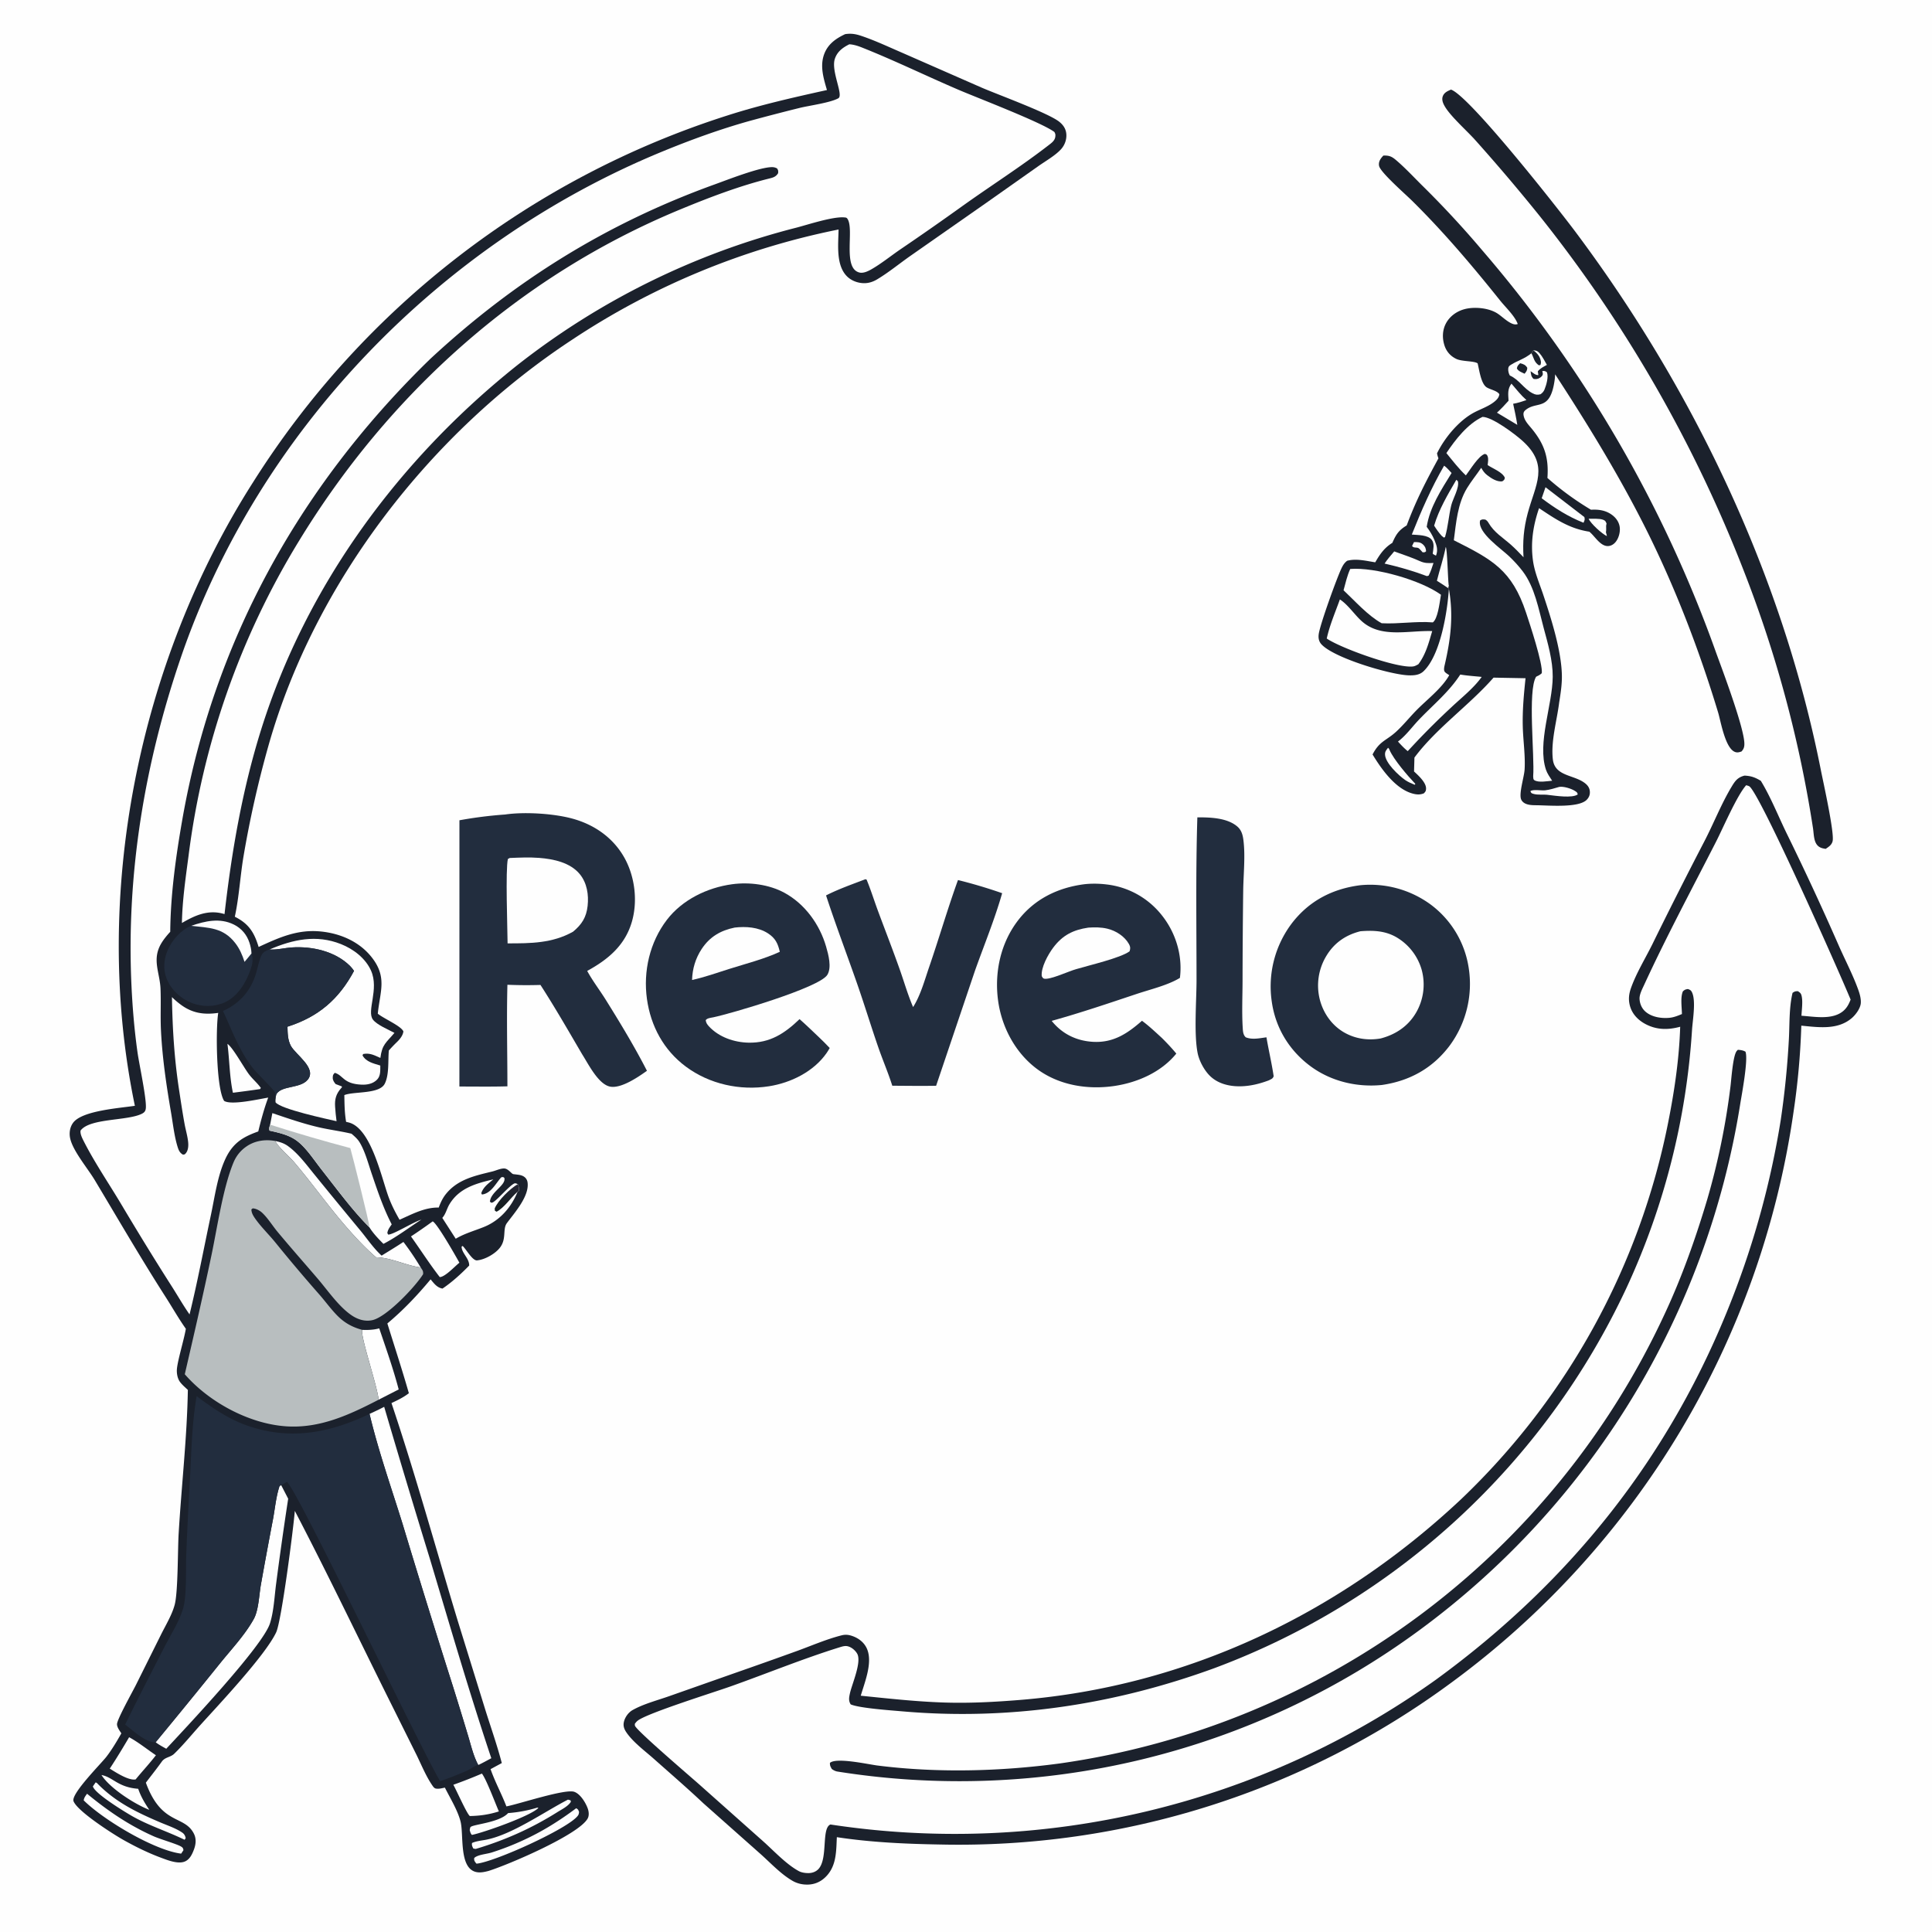 <svg xmlns="http://www.w3.org/2000/svg" width="1024" height="1024" style="display:block" viewBox="0 0 2048 2048">
    <defs>
        <linearGradient id="a" x1="536.906" x2="536.096" y1="1279.64" y2="1259.4" gradientUnits="userSpaceOnUse">
            <stop class="stop0" offset="0" stop-color="#141D1F"/>
            <stop class="stop1" offset="1" stop-color="#242532"/>
        </linearGradient>
    </defs>
    <path fill="#FEFEFE" d="M0 0h2048v2048H0z"/>
    <path fill="#222D3E" d="M1269.24 866.444c13.52-.1 31.52.44 42.31 9.66 4.38 3.75 5.78 8.69 6.49 14.242 2.21 17.085.03 36.464-.19 53.798a8400 8400 0 0 0-.69 95.716c-.04 16.31-.83 33.06.16 49.33.22 3.67.32 7.82 3.26 10.4 6.91 2.79 14.73.93 21.91 0 2.33 13.81 5.59 27.43 7.65 41.3-1.03 2.7-2.46 2.88-4.94 4.25-9.65 3.66-19.63 6.17-30 6.38-11.94.25-24.34-2.66-32.99-11.4-5.93-6-11.09-15.74-12.7-23.94-4-20.43-1.14-55.45-1.14-77.25-.01-57.36-.92-115.165.87-172.486"/>
    <path fill="#1B212C" d="M1538.12 94.98c19.59 6.714 113.34 125.995 131.27 149.912 125.74 167.714 220.14 365.472 260.85 571.702 2.32 11.761 14.61 66.728 12.37 75.21-1.07 4.035-4.11 5.841-7.33 8.042-1.03-.174-2.06-.352-3.08-.593-9.99-2.369-9.08-13.108-10.37-21.478a1283.2 1283.2 0 0 0-72.39-270.192 1437.6 1437.6 0 0 0-217.79-379.196 2023 2023 0 0 0-67.73-79.775c-9.12-10.226-26.65-25.559-32.7-36.398-1.74-3.11-3.15-6.808-1.74-10.339 1.55-3.878 5.09-5.368 8.64-6.894"/>
    <path fill="#222D3E" d="m917.423 931.981 1.204.448c4.519 10.905 8.047 22.363 12.162 33.441 7.728 20.805 15.813 41.51 23.199 62.44 4.603 13.04 8.452 26.54 13.939 39.23 7.989-12.68 12.129-28.27 16.979-42.36 10.537-30.624 19.584-61.882 30.594-92.303a529 529 0 0 1 46.83 13.95c-7.93 27.78-19.08 54.823-28.78 82.053l-41.224 122.07c-15.476.3-30.983.04-46.463-.03-4.371-13.84-10.229-27.35-14.969-41.1-7.682-22.28-14.55-44.84-22.317-67.09-10.897-31.21-22.648-62.131-32.926-93.559 13.352-6.793 27.807-11.813 41.772-17.19M1149.05 937.365c7.74-.919 16.11-.775 23.84.169a87.26 87.26 0 0 1 59.38 33.553c14.33 18.376 21.44 42.343 18.49 65.523-13.03 7.89-31.17 12.11-45.67 16.95-29.94 9.99-59.83 20.15-90.25 28.6.49.61.97 1.23 1.49 1.82 10.94 12.67 25.48 19.38 42.02 20.38 21.64 1.32 36.66-8.65 52.2-22.3 7.47 5.5 14.21 11.93 21.06 18.18 5.4 5.35 10.48 10.75 15.33 16.61-15.91 19.63-41.05 30.66-65.57 34.31-28.63 4.26-59.38-.78-82.81-18.55-22.64-17.17-36.86-44.3-40.57-72.2-3.97-29.89 2.74-60.851 21.3-84.919 17.37-22.511 41.99-34.478 69.76-38.126"/>
    <path fill="#FEFEFE" d="M1153.66 983.313c6.86-.421 13.4-.48 20.17 1.127 9.06 2.149 18.31 8.068 22.95 16.35 1.57 2.82 1.56 4.64.62 7.64-9.82 7.21-43.23 14.86-56.73 18.94-7.54 2.04-27.52 11.47-33.84 10.07-1.5-.34-1.77-1.49-2.54-2.68-.96-9.17 6.71-22.93 12.16-30.22 9.86-13.172 21.14-18.843 37.21-21.227"/>
    <path fill="#222D3E" d="M775.954 937.352c18.203-2.518 39.293.187 55.533 9.022 21.779 11.849 37.428 33.53 44.232 57.126 2.406 8.35 6.15 22 1.278 29.9-8.419 13.66-102.693 41.24-120.9 44.99-2.558.52-6.625.9-8.006 3.02.26 2.73 1.583 4.59 3.399 6.56 10.534 11.45 26.791 17.01 42.079 17.3 22.671.44 38.166-9.73 54.003-24.95 6.808 5.96 13.3 12.31 19.879 18.52 4.194 3.87 8.121 7.98 12.076 12.09-1.025 1.8-2.079 3.58-3.258 5.28-13.709 19.73-37.804 31.6-61.082 35.27-30.711 4.85-63.12-2.2-88.199-20.85-23.431-17.42-37.183-42.89-41.197-71.63-4.107-29.41 2.98-60.163 21.119-83.917 16.265-21.299 42.881-34.187 69.044-37.731"/>
    <path fill="#FEFEFE" d="M778.853 983.26c11.787-1.347 24.911-.513 35.127 6.065 7.915 5.097 10.628 10.785 12.649 19.635-16.842 7.73-35.903 12.57-53.606 18.15-12.987 4.1-26.095 8.8-39.401 11.7.329-11.8 3.651-22.95 10.158-32.82 8.551-12.975 20.114-19.715 35.073-22.73"/>
    <path fill="#222D3E" d="M1441.92 938.378a108.48 108.48 0 0 1 73.7 19.77 102.77 102.77 0 0 1 41.3 68.152 110.08 110.08 0 0 1-19.76 81.48c-18.02 24.32-42.49 38.02-72.26 42.34-26.93 2.67-54.58-3.99-76.38-20.38-22.13-16.63-36.46-40.34-40.36-67.77a110.82 110.82 0 0 1 21.3-83.294c18.29-23.782 43.03-36.534 72.46-40.298"/>
    <path fill="#FEFEFE" d="M1442.11 987.17c13.1-1.055 25.59-.637 37.41 5.909a58.57 58.57 0 0 1 27.5 34.881 59.3 59.3 0 0 1-6.11 45.8c-8.41 14.22-21.51 22.87-37.25 27.03-13.39 2.37-26.97.45-38.83-6.37-12.98-7.47-22.06-20.39-25.76-34.79a60.56 60.56 0 0 1 7.18-46.75c8.33-13.605 20.48-21.878 35.86-25.71"/>
    <path fill="#222D3E" d="M535.508 863.407c20.747-3.031 52.104-1.04 72.064 4.584 23 6.48 42.614 20.29 54.361 41.329 11.061 19.81 14.208 45.724 7.945 67.567-7.217 25.173-25.25 40.233-47.426 52.333 5.67 10.46 13.287 20.36 19.615 30.49 15.237 24.41 30.609 49.79 43.724 75.37-9.131 6.53-27.166 18.92-38.864 16.82-12.672-2.27-23.412-24.35-29.848-34.35-14.416-24.64-28.684-49.47-44.154-73.47a480 480 0 0 1-35.042-.19c-.929 35.79-.028 71.84-.006 107.66-16.94.5-33.954.2-50.903.21l.047-282.233a448 448 0 0 1 48.487-6.12"/>
    <path fill="#FEFEFE" d="M540.314 909.505c10.381-.426 20.798-.913 31.172-.112 15.266 1.178 33.115 4.904 43.255 17.401 7.535 9.286 9.433 21.781 8.173 33.404-1.321 12.195-6.195 19.77-15.421 27.415-21.776 12.315-45.033 12.437-69.426 12.397-.129-15.687-2.319-78.247.311-89.45z"/>
    <path fill="#1B212C" d="M1466.4 164.919c6.78-.268 9.35 1.237 14.38 5.586 9.1 7.865 17.49 16.864 26.01 25.355a1025 1025 0 0 1 64.98 70.111 1343.4 1343.4 0 0 1 247.54 426.369c6.54 17.905 29.1 77.759 29.78 95.359.15 3.74-.49 6.184-3.05 8.921-1.92.597-3.55 1.201-5.61.83-11.33-2.042-16.21-32.436-19.11-42.057-20.23-66.947-46.14-134.276-77.61-196.788-28.13-55.863-61.06-109.454-95.19-161.817-.1 1.908-.22 3.818-.48 5.711-4.72 34.402-18.76 21.969-30.99 32.24-2.15 1.802-2.43 3.616-1.84 6.313 1.08 4.931 4.45 8.558 7.61 12.303 14.25 16.939 19.11 31.441 17.51 53.299a307.3 307.3 0 0 0 46.17 33.691c8.26-.486 16.04.628 22.79 5.84 4.24 3.266 7.27 7.855 7.76 13.254.47 5.102-1.25 11.327-4.58 15.265-2.04 2.419-4.91 4.143-8.16 4.154-7.65.027-13.17-9.547-18.53-14.338l-1.02-.899c-21.2-3.262-35.83-13.294-53.29-24.938-6.26 18.273-9.11 36.345-6.45 55.626 1.74 12.557 7.01 24.493 11 36.469 8.35 25.023 19.04 58.699 19.63 84.793.23 9.918-1.36 19.66-2.9 29.425-2.37 18.956-8.92 40.926-6.66 59.993 2.19 18.543 23.21 16.007 34.74 25.783 2.57 2.171 4.25 4.818 4.47 8.263.23 3.453-.82 6.143-3.19 8.65-8.53 9.045-40.83 5.969-53.85 5.898-4.83-.027-11.44-.214-14.72-4.397a7.7 7.7 0 0 1-.97-1.575c-2.79-5.986 3.1-23.995 3.57-31.819.87-14.622-1.47-30.137-1.91-44.852-.52-17.352 1.08-34.757 2.91-51.994l-33.92-.631c-25.82 29.43-60.78 53.687-83.86 84.736l-.41 14.749c4.41 4.095 12.9 11.657 12.72 18.162-.08 2.646-.61 3.185-2.3 4.997-3.89 1.538-7.19 1.442-11.25.427-18.67-4.667-33.65-25.979-43.15-41.613 7.38-14.339 14.57-14.591 24.93-24.079 7.36-6.739 13.76-14.674 20.69-21.86 11.38-11.798 27.72-23.898 35.67-38.135-.89-.571-1.78-1.13-2.65-1.727-.98-.677-1.05-.717-1.95-1.657-1.74-1.803-.53-6.055-.04-8.217 6.31-27.499 9.16-51.845 4.26-79.95-1.5 23.801-8.79 70.107-26.84 87.377-4.36 4.177-10.3 4.551-16.07 4.34-19.37-.709-79.8-18.596-92.45-33.163-2.6-2.993-3.14-6.669-2.62-10.488 1.44-10.425 19.15-59.39 24.11-69.748 1.56-3.251 3.11-5.846 6.01-8.013 9.59-2.632 20.15.127 29.8 1.617 4.89-8.523 9.59-15.348 18.13-20.624 3.93-9.022 6.8-13.358 15.2-18.461 9.94-26.607 20.24-46.495 33.66-71.121-.67-1.806-1.18-3.433-1.49-5.337 8.01-16.405 23.18-34.837 39.62-43.432 6.95-3.628 14.84-6.229 21.01-11.152 2.75-2.186 4.99-4.52 5.43-8.059-2.42-3.756-9.48-4.834-13.36-7.232-6.14-3.789-7.94-18.669-9.67-25.476-3.56-2.68-16.39-1.834-22.42-4.64-6.31-2.934-10.69-7.907-12.79-14.539-2.42-7.638-2.19-16.005 1.6-23.149 3.97-7.497 11.18-12.722 19.26-15.005 10.61-2.997 26.57-1.551 35.84 4.773 4.67 3.187 8.95 7.528 14.04 10.011 2.31 1.126 4.58 1.727 7 .834-3.18-8.665-12.85-17.593-18.7-24.907-29.54-36.908-59.63-72.473-93.31-105.737-7.02-6.941-33.18-29.785-34.92-36.712a7.8 7.8 0 0 1-.25-1.795c-.07-3.899 2.22-6.699 4.7-9.391"/>
    <path fill="#FEFEFE" d="M1498.89 574.656c3.61-.029 6.51-.161 9.4 2.387 2.36 2.09 3.16 4.159 3.44 7.259-1.49 1.496-1.66 1.087-3.67 1.184-.92-.902-3.38-4.005-4.44-4.494-2.42-1.116-5.07.208-6.78-2.25zM1684.04 549.912c4.4.129 11.29-.47 15.35 1.045 2.42.906 2.79 1.923 3.63 4.093-.16.722-.44 1.765-.45 2.483-.02 2.572.24 4.113-.22 6.74.45 1.329.74 2.674 1.06 4.041-5.09-2.302-17.19-13.258-19.37-18.402M1532.55 579.777c1.6 1.769 2.27 34.305 3.08 40.225l.29 1.945-.93-.162.68 2.046-5.23-3.52-7.27-4.688c2.98-12.034 7.04-23.622 9.38-35.846M1471.37 792.647c1.33 1.305.86.615 1.67 2.486 4.39 10.096 19.4 27.57 27.28 35.821l-.67.942c-3.52-1.469-7.11-2.931-10.25-5.133-6.9-4.838-20.86-17.935-21.21-26.829-.14-3.435 1.31-4.689 3.18-7.287M1652.82 834.159c4.37-.86 13.03 1.822 16.67 4.269 1.94 1.303 2.49 1.348 2.98 3.722-5.9 4.172-23.68 1.365-30.71.572-5.14-.861-11.61.292-16.34-1.229-2.19-.705-2.13-.642-3.15-2.814 2.71-2.237 11.69-.448 15.68-.918 5.05-.597 10-2.18 14.87-3.602M1602.19 406.669c5.29 6.109 9.79 12.021 15.89 17.439-4.68 1.588-9.19 3.118-14.09 3.915 1.66 7.434 3.22 14.829 4.41 22.352l-21.59-12.929c4.43-3.987 8.37-8.181 12.32-12.647-.35-6.833-1.32-12.347 3.06-18.13M1638.3 516.471l41.19 31.644c.75 2.842.25 3.25-.89 6.019-16.43-6.511-30.3-15.385-44.34-25.957zM1543.77 508.621l1.62 1.441c1.88 6.72-5.27 18.537-6.95 25.386-2.74 11.147-3.37 22.822-6.65 33.846l-1.21.594-2.37-1.918c-3.1-3.402-5.53-6.883-7.96-10.79 5.05-17.215 14.54-33.135 23.52-48.559M1477.93 584.506c9.09 3.354 18.08 6.196 26.96 10.214 5.33 2.416 8.93 2.316 14.67 2.056-1.48 4.633-2.88 9.043-5.12 13.384l-1.85.546c-14.82-5.556-29.49-9.763-44.88-13.301 3.02-4.592 6.69-8.701 10.22-12.899"/>
    <path fill="#FEFEFE" d="M1530.81 493.631c2.97 2.03 5.44 5.176 7.92 7.782-10.87 17.705-23.16 36.144-26.36 57.066 3.2 4.252 6.14 8.989 8.18 13.911 2.41 5.787 4.07 10.571 1.66 16.61-1.26-.634-2.45-1.099-3.47-2.08.57-4.668 2.08-10.331-.86-14.453-4.02-5.631-14.99-5.204-21.31-5.795 10.15-25.431 20.56-49.32 34.24-73.041M1625.49 371.326c3.24.314 4.27.601 6.46 3.073 3.11 3.506 5.47 8.321 7.81 12.394-3.46 1.97-7.12 3.635-9.61 6.819l.56 4.001c-3.22.204-5.54-2.422-8.24-4.149.55 3.582.51 5.593 3.11 8.186 2.38.483 4.62.218 6.7-1.146 1.59-1.044 3.13-2.201 3.18-4.289.01-.731-.39-2.168-.57-2.904 2.66-.126 2.74-.184 4.91 1.331 1.88 4.765-.62 13.657-2.61 18.357-.94 2.205-2.22 3.508-4.12 4.899-3.34.948-5.48.587-8.49-.988-9.39-4.921-14.33-14.537-24.1-18.864-1.26-2.072-1.97-5.187-1.66-7.641.27-2.062 1.31-2.749 2.99-3.806 7.59-4.764 13.05-5.513 21.59-12.102z"/>
    <path fill="#1B212C" d="M1611.36 385.031c3.53.858 5.71 1.714 7.63 4.863-.14 3.022-1.06 3.988-2.85 6.269-2.98-1.475-6.56-2.536-8.19-5.605.46-2.91 1.43-3.431 3.41-5.527M1623.4 374.497l2.09-3.171c4.04 3.196 7.12 6.535 7.91 11.825.2 1.335-.03 2.421-.4 3.695l-1.7.421c-5.21-3.553-5.23-7.649-7.9-12.77"/>
    <path fill="#FEFEFE" d="M1547.96 715.039c7.45 1.269 15.18 1.727 22.71 2.514-8.4 11.794-21.1 21.789-31.67 31.71a817 817 0 0 0-38.81 38.459l-7.94 8.517c-3.84-3.083-7.04-6.545-10.34-10.173 8.25-6.126 14.84-15.372 21.95-22.852 15.13-15.919 32.04-29.523 44.1-48.175M1420.33 635.425c8.49 5.475 15.29 15.854 22.84 22.761 20.51 18.77 49.65 9.931 75.02 10.801-3.65 12.44-6.77 24.636-14.67 35.143-1.73.955-3.54 2.041-5.53 2.318-16.75 2.337-77.29-19.639-91.59-29.595 3.08-14.001 9.06-27.926 13.93-41.428"/>
    <path fill="#FEFEFE" d="M1431.3 603.119c26.24-2.069 75.17 11.991 96.19 27.347l-.48 2.952c-1.07 6.277-3.04 22.722-8.15 26.35-18.13-1.443-36.12 1.873-54.23.895-14.66-8.084-28.15-23.455-40.41-34.943 2.05-7.522 3.82-15.504 7.08-22.601M1571.54 441.909c10.42.125 34.45 18.294 42.28 25.339 28.96 26.065 13.74 46.387 5.6 76.915-4.27 15.984-5.39 30.053-4.43 46.533-4.33-4.513-8.71-9.144-13.39-13.287-8.6-7.614-17.76-12.969-23.67-23.101-.96-1.647-1.71-2.512-3.39-3.536-2.64-.216-3.23-.502-5.48.802-.1.379-.23.75-.29 1.137-1.7 12.522 22.54 28.948 30.89 36.887 5.22 4.964 10.21 10.364 14.56 16.111 12.63 16.665 16.74 39.823 22.08 59.712 4.46 16.601 9.78 34.733 9.65 51.992-.23 29.911-16.59 70.21-7.16 98.55 1.37 4.101 4.23 8.017 6.55 11.642-5.04.392-14.5 2.288-18.88-.602-1.37-.91-1.04-2.573-1.23-4.078 1.7-21.246-6.08-90.932 3.13-105.583 2.35-1.108 4.11-1.919 6.01-3.746 1.23-10.117-12.62-51.868-16.66-64.07-14.99-45.277-35.78-56.314-76.59-76.842 2.45-18.779 3.97-38.904 14.09-55.418 4.49-7.33 10.12-14.206 14.94-21.376 1.74 3.054 3.35 5.49 6.16 7.667 4.43 3.437 10.34 7.369 16.12 6.7 2.09-1.518 2.24-1.371 2.77-3.869-2.85-6.216-12.68-9.56-18.26-13.417.36-3.189 1.15-6.525-.13-9.57-.75-1.784-1.12-1.556-2.72-2.283-6.86 2.015-15.76 17.099-20.22 22.821-7.62-7.189-14.04-15.567-20.65-23.667 9.44-14.186 22.54-31.001 38.32-38.363"/>
    <path fill="#1B212C" d="M1849.27 822.178c7.07.341 11.19 1.894 17.27 5.516 10.85 17.802 18.83 38.345 28.07 57.106a3052 3052 0 0 1 54.57 117.61c6.77 15.34 14.86 30.75 20.55 46.5 1.6 4.42 3.17 9.8 2.79 14.51-.45 5.55-5.43 12.26-9.51 15.77-15.03 12.92-35.49 9.76-53.54 8.05a781 781 0 0 1-8.35 92.17 910.57 910.57 0 0 1-361.96 603.75 879.6 879.6 0 0 1-542.387 172.1c-36.349-.62-73.733-2.28-109.68-7.79-.707 14.25-.265 29.11-10.317 40.49-5.252 5.95-11.947 9.45-19.914 9.76-5.815.23-11.562-1-16.619-3.89-12.621-7.22-23.666-19.32-34.548-28.95l-60.195-53.41c-17.062-16.08-34.886-31.47-52.416-47.04-9.422-8.37-21.298-17.05-28.62-27.35-2.584-3.64-4.108-7.07-3.152-11.58 1.059-5 4.737-10.19 9.188-12.71 11.553-6.53 25.954-10.24 38.519-14.66l70.11-24.69a6354 6354 0 0 0 66.536-23.63c15.213-5.57 30.782-12.32 46.47-16.28 3.716-.94 6.882-.72 10.52.43 6.579 2.08 12.499 6.25 15.711 12.46 7.567 14.62-1.673 36.46-5.924 51.11 29.401 2.98 58.495 6.23 88.058 7.2 26.93.89 53.62-.53 80.46-2.7 177.04-14.32 338.82-91.6 467.76-212.71a754.03 754.03 0 0 0 219.59-399.37c6.65-33.32 11.7-67.55 12.76-101.55-12.84 3.47-25.01 3.48-37.05-2.99-7.59-4.08-13.76-10.44-16.14-18.88-1.96-6.98-1.21-13.01 1.22-19.71 5.72-15.82 15.02-30.84 22.49-45.93a5384 5384 0 0 1 55.12-109.069c9.84-18.923 17.84-39.498 28.78-57.729 3.79-6.318 6.45-10.048 13.78-11.914"/>
    <path fill="#FEFEFE" d="M1851.01 832.377c1.02.289 2.21.566 3.17 1.06 10.52 5.443 97.19 200.743 107.54 226.173-1.82 4.75-3.95 8.89-7.93 12.2-11.53 9.59-30.39 5.86-44.17 4.92.29-6.47 1.63-15.03.11-21.25-.65-2.67-1.76-3.36-3.95-4.81-2.83.11-3.23.24-5.6 1.79-3.9 16.35-2.98 34.26-4 51.03a922 922 0 0 1-8.56 84.05 919.7 919.7 0 0 1-51.56 189.23c-64.49 165.84-170.46 299.25-313.95 403.79a877.24 877.24 0 0 1-641.794 153.48c-9.863 3.88-2.335 36.28-12.798 47.29-2.636 2.77-6.338 4.12-10.119 4.22-3.333.08-7.662-.48-10.632-2.1-13.508-7.36-26.493-21.55-38.017-31.79l-66.196-58.9c-8.999-8.08-67.238-57.73-69.43-63.31-.258-.66-.126-1.41-.189-2.11 1.059-1.46 2.005-2.64 3.489-3.7 11.539-8.23 80.167-29.62 98.667-36.21 38.237-13.6 76.378-29.25 115.099-41.28 2.633-.82 5.428-1.69 8.204-1.09 4.087.89 8.151 4.27 10.214 7.83 5.105 8.83-5.657 32.55-7.723 42.42-.89 4.24-1.543 7.63.903 11.41 9.288 4.01 42.424 6.3 53.942 7.31 113.71 10.03 225.55-6.86 332.52-46.08a783.94 783.94 0 0 0 436.1-403.18 765 765 0 0 0 69.27-272.99c.66-10.32 4.25-30.36.11-39.56-1.1-2.44-2.1-2.97-4.52-3.81-2.75.47-3.15.63-5.26 2.44-2.8 6.41-1.13 16.95-1.03 24.09-4.33 1.79-8.58 3.54-13.28 3.99-8.38.79-18.42-.7-25.05-6.27-4.1-3.44-6.31-8.41-6.59-13.72-.25-4.68 2.73-10.28 4.66-14.48 23.64-51.383 50.71-101.846 76.44-152.249 7.55-14.796 22.1-48.836 31.91-59.834"/>
    <path fill="#1B212C" d="M1842.22 1112.82c3.03.27 5.3.48 8.04 1.99 3.2 8.06-4.05 46.06-5.58 55.67a859.77 859.77 0 0 1-340.39 557.83 822.8 822.8 0 0 1-617.159 149.51c-2.201-.57-3.54-1.32-5.394-2.62-1.405-2.63-2.027-3.43-1.978-6.47 6.819-6.08 40.642 1.56 50.379 2.79 63.331 8.01 129.982 6.3 193.172-2.18a836.47 836.47 0 0 0 641.55-477.02c18.17-38.9 32.74-80.13 44.99-121.26a757 757 0 0 0 24.46-118.85c.96-7.27 2.6-33.43 6.77-38.2.36-.41.76-.8 1.14-1.19M895.938 36.176l1.018-.133c5.918-.715 10.429.11 16.031 1.987 14.633 4.903 28.713 11.6 42.883 17.692l84.53 37.083c16.86 7.324 71.2 27.1 82.61 36.387 4.24 3.445 6.97 7.585 7.35 13.123.4 5.898-1.84 11.814-5.85 16.129-6.27 6.735-16.36 12.372-23.99 17.784l-54.79 38.636-80.398 56.189c-11.806 8.233-23.392 17.845-35.741 25.195-4.204 2.502-8.813 3.995-13.744 3.935-6.667-.082-13.607-2.702-18.282-7.521-11.68-12.038-8.861-33.949-8.66-49.384A791.8 791.8 0 0 0 606.554 360.06c-149.922 98.47-272.781 256.624-321.889 430.056a1121 1121 0 0 0-26.65 118.381c-3.4 20.576-4.588 42.009-8.898 62.342l-.203.925c.478.247.959.489 1.435.74 14.014 7.408 19.326 16.68 23.813 31.326 21.963-10.147 41.366-18.907 66.098-16.401 20.458 2.073 40.381 10.61 53.447 26.941 16.685 20.86 9.491 35.71 6.903 58.83l-.14 1.33c6.124 5.2 24.805 13 27.149 18.85-.623 4.54-3.919 8.43-7.132 11.51-2.905 2.78-5.588 5.66-8.287 8.64-1.035 10.64.531 25.82-4.405 35.36-5.551 10.72-30.826 8.1-41.606 11.54-.394.13-.782.27-1.173.4.166 9.67.23 18.84 1.896 28.41.96.21 1.922.41 2.873.66 23.581 6.16 34.487 58.09 42.095 78.88 3.131 8.55 7.153 16.31 11.66 24.21 13.299-5.87 26.635-13.24 41.521-12.92 1.955-5.19 4.074-9.89 7.559-14.26 12.485-15.65 30.854-19.49 49.169-23.96 3.901-.95 8.53-3.23 12.498-3.22 3.194 0 5.735 2.83 7.975 4.83 1.587 1.42 1.798 1.14 3.936 1.42 3.111.41 6.26.56 9.001 2.26 2.329 1.44 3.71 3.7 4.063 6.41 1.898 14.57-13.703 31.87-21.946 43.01-4.769 6.44-.104 16.49-7.277 25.91-5.026 6.6-15.988 12.82-24.362 13.59-4.904.45-11.387-11.77-15.283-15.29l-1.079.7c.056 6.94 8.264 12.45 8.039 20.08-8.306 8.59-18.359 17.73-28.274 24.39-5.879-1-8.972-5.44-12.623-9.76-14.111 16.97-28.862 32.55-45.835 46.74 7.635 24.61 15.727 49.16 22.792 73.94-5.714 4.46-11.918 7.38-18.434 10.45 25.607 76.15 46.996 154.1 70.306 231l29.504 95.21c5.794 18.39 12.261 36.75 17.143 55.4l-11.903 6.44c4.7 13.52 11.65 26.13 16.786 39.5 13.353-2.51 62.212-18.88 71.959-15.45 6.445 2.27 11.942 11.4 14.17 17.4 1.25 3.36 1.796 7.72-.046 10.98-9.762 17.27-84.252 49.02-105.028 55.48-4.582 1.2-9.498 2.29-14.147.88-17.263-5.21-11.963-39.74-15.585-53.53-3.158-12.02-10.956-24.49-16.532-35.66-3.022.57-6.918 1.71-9.908.91-1.557-.42-2.714-2.21-3.588-3.49-6.603-9.68-11.274-21.26-16.423-31.8l-24.46-49.17c-34.929-69.89-68.55-140.54-104.708-209.8-1.509 18.74-14.078 116.66-19.776 128.75-11.58 24.57-61.507 77.34-80.699 98.63-8.987 9.97-17.808 20.82-27.436 30.12-3.89 3.76-9.634 3.46-12.998 8.15-5.459 7.61-11.341 14.97-17 22.44 16.654 45.71 40.738 33.9 50.932 54.1 2.641 5.23 2.153 11.03.174 16.4-1.874 5.09-4.424 10.81-9.734 13.06-7.217 3.06-18.227-1.36-25.172-3.94-13.826-5.14-27.362-11.79-40.216-19.03-11.099-6.25-48.566-30.26-52.65-40.94-2.968-7.75 29.398-39.97 34.935-47.22 5.951-7.79 10.933-16.17 15.745-24.7-1.695-2.67-4.6-6.4-4.587-9.73.02-5.03 16.35-34.16 19.938-41.35l26.759-53.71c4.95-9.95 11.621-20.88 14.46-31.6 3.573-13.49 3.141-57.76 4.17-75.23 2.984-50.68 8.891-101.72 9.771-152.44-2.847-2.69-6.259-5.54-8.532-8.74-2.304-3.25-3.223-8.01-3.149-11.93.162-8.66 7.655-32.53 9.551-44.13-7.576-10.64-14.264-22.51-21.348-33.56-26.177-40.83-50.346-82.54-75.256-124.11-7.39-12.33-23.054-30.72-26.015-44.13-1.239-5.61-.364-11.8 3.062-16.51 9.473-13.02 49.476-15.57 65.525-18.06-46.317-222.338 3.587-470.089 125.323-661.056a927.4 927.4 0 0 1 503.105-388.836c34.48-11.064 69.869-19.062 105.196-26.864-3.558-12.293-7.611-25.241-3.002-37.876 3.933-10.778 12.384-16.721 22.342-21.392"/>
    <path fill="#FEFEFE" d="M107.566 1881.6c12.069 2.13 17.417 13.04 38.93 14.59 2.877 8.38 6.887 15.01 11.778 22.32-15.606-6.05-41.82-22.88-50.708-36.91M569.654 1916.13l1.085.32c-8.155 8.66-58.917 26.42-70.476 28.62-1.524-1.47-1.753-3.11-2.362-5.09.265-1.02.27-2.15.795-3.07 1.739-3.04 30.651-4.62 39.917-14.96 10.814-.83 20.658-2.66 31.041-5.82M602.079 1907.68l2.741.75.299 1.58c-2.834 4.7-9.602 7.97-14.225 10.88-27.557 17.29-55.426 29.75-86.667 39.07l-2.463-.42c-1.138-2.24-1.809-3.35-1.388-5.89 4.048-1.86 9.142-2.45 13.53-3.21 27.845-4.83 62.69-29.69 88.173-42.76M101.397 1889.38c1.566.78.988.33 2.219 1.59 19.002 19.39 41.281 30.18 65.802 40.65 7.645 3.27 16.717 6.25 23.583 10.88 2.293 1.54 3.257 3.33 3.84 6l-1.17 1.75c-18.837-9.23-38.454-15.12-56.803-25.8-7.554-4.4-38.438-23.24-40.411-30.81zM241.091 1106.52c5.822 3.89 17.408 25.25 23.05 32.59 3.84 5 8.716 8.99 12.359 14.13l-.832 1.24a1448 1448 0 0 1-28.762 3.88c-3.632-16.84-3.564-34.73-5.815-51.84M610.79 1916.8c2.168 1.29 2.105 1.59 3.058 3.97-.362 2.03-.248 2.62-1.596 4.31-11.06 13.81-88.466 48.84-107.115 50.48-.191-.19-.407-.36-.572-.58-1.703-2.24-2.065-2.73-1.889-5.41 1.114-.92 1.129-1.03 2.662-1.75 4.376-2.07 11.021-2.62 15.828-4.09a282 282 0 0 0 32.6-12.6c20.535-9.3 39.023-20.85 57.024-34.33M92.283 1901.43c22.006 18.16 44.537 33.55 70.758 45.17 6.841 3.04 24.807 8.23 28.946 10.84 1.963 1.23 1.987 1.67 2.503 3.79l-2.46 3.7c-28.434-3.54-82.166-35.54-103.284-56.46.38-3 1.864-4.61 3.537-7.04M136.878 1841.54c9.667 5.17 19.207 12.95 28.405 19.09-6.775 8.82-14.434 16.93-21.449 25.56-.1.04-.194.09-.298.11-7.593 1.18-20.846-7.58-27.185-11.48 7.191-10.91 13.902-22.03 20.527-33.28M510.846 1880.06c4.854 6.39 14.061 31.18 17.985 40.13-10.486 3.29-19.791 4.67-30.778 4.88-3.176-2.31-14.166-27.31-17.487-33.15a493 493 0 0 0 30.28-11.86M458.642 1294.71c4.53 1.69 24.844 37.44 28.339 43.81-4.789 3.79-15.278 15.23-20.82 15.22-10.76-13.81-20.294-28.82-30.51-43.07a590 590 0 0 0 22.991-15.96M383.868 1409.71c6.089.26 12.226.05 18.14-1.6 7.239 21.39 14.887 42.93 20.622 64.77l-21.241 10.86c-1.797-16.09-18.965-65.45-17.521-74.03M292.04 1209.54c4.995 1.12 9.128 2.37 13.316 5.41 10.868 7.88 19.42 19.65 27.864 29.98a6705 6705 0 0 0 48.595 59.22c7.311 8.83 14.209 19.19 22.72 26.86 7.722-4.79 15.525-9.49 23.111-14.5a284 284 0 0 1 18.291 27.05c-15.869-2.14-31.225-10.48-47.287-10.77-11.202-9.71-21.436-20.63-31.173-31.8-19.615-22.5-36.842-47.05-56.254-69.74-4.023-4.7-18.187-17.28-19.183-21.71M522.963 1250.16c-5.288 4.45-10.455 7.92-12.81 14.66l.724 1.41c9.658-.95 14.923-12.24 20.495-18.26 1.861-.25 1.625-.6 3.253.61 2.09 7.98-15.044 14.98-15.3 25.75l1.73.76-1.795-1.51.065.7c.775.18 1.542.68 2.324.54 3.795-.71 17.552-17.33 23.273-20.17 1.534-.76 2.476.07 3.994.59 1.014 2.7 1.626 4.35 1.097 7.3l-1.379.83c-6.714 16.56-18.769 30.41-35.554 37.22-9.58 3.88-19.398 6.57-28.477 11.65l-1.532.86-14.22-22.09c3.777-4.18 4.714-9.65 7.538-14.36 10.396-17.3 28.084-22.12 46.574-26.49"/>
    <path fill="url(#a)" d="M548.916 1255.24c1.014 2.7 1.626 4.35 1.097 7.3l-1.379.83c-7.191 6.04-14.097 16.97-22.249 21.11l-1.798-1.06-.196-2.37c3.451-8.47 16.453-21.29 24.525-25.81"/>
    <path fill="#FEFEFE" d="M165.018 1846.85a8661 8661 0 0 0 68.208-83.61c11.522-14.29 25.195-28.84 34.442-44.68l1.021-1.77c5.442-9.22 5.951-25.89 7.806-36.65a5498 5498 0 0 1 12.859-69.49c2.162-11.58 3.281-24.4 7.031-35.5l1.68-.8 7.419 14.35a4014 4014 0 0 0-12.652 89.22c-1.884 13.8-2.471 29.65-6.627 42.86-7.596 24.13-88.066 109.41-109.963 132.98-3.824-2.17-7.747-4.2-11.224-6.91M288.705 1179.96c16.031 5.41 31.979 10.94 48.462 14.83 11.745 2.77 23.749 4.22 35.476 7.01 3.226 2.8 6.413 5.51 8.637 9.22 5.76 9.61 9.075 22.34 12.678 32.96 6.256 18.44 12.314 36.53 21.277 53.91-2.073 3.01-4.14 5.52-4.636 9.21l.892 1.61c5.162.26 26.223-13.09 35.152-15.85-13.124 8.44-26.321 18.58-40.18 25.68-5.214-5.22-10.942-11.15-14.802-17.45-18.237-18.17-34.782-40.93-50.809-61.27-7.506-9.52-16.185-23.05-25.829-30.31-8.629-6.49-18.959-8.65-29.24-10.99-1.026-2.31-.046-3.94.566-6.32z"/>
    <path fill="#B8BEBF" d="M391.661 1301.09c-18.237-18.17-34.782-40.93-50.809-61.27-7.506-9.52-16.185-23.05-25.829-30.31-8.629-6.49-18.959-8.65-29.24-10.99-1.026-2.31-.046-3.94.566-6.32 28.36 9.05 56.233 17.2 84.998 24.82 2.438 8.47 20.522 80.53 20.314 84.07"/>
    <path fill="#FEFEFE" d="M391.717 1498.81a363 363 0 0 0 15.532-7.51 13208 13208 0 0 0 48.533 161.38c21.102 70.42 41.673 141.39 65.028 211.09-4.559 2.49-9.101 4.97-13.786 7.22-5.159-9.2-7.917-21.52-11.014-31.64a4331 4331 0 0 0-16.183-52.69 12174 12174 0 0 1-53.07-171.24c-11.984-38.58-25.669-77.32-35.04-116.61"/>
    <path fill="#222D3E" d="M202.736 981.396c14.858-5.09 30.4-8.729 45.327-1.242 7.976 4.001 13.586 10.687 16.355 19.148 1.155 3.528 2.101 7.688 2.152 11.418 2.173 5.72 1.01 11.55-.993 17.16-4.97 13.91-13.462 28.33-27.379 34.69-10.772 4.93-23.678 4.91-34.679.73-11.71-4.46-21.93-13.83-26.734-25.49-4.149-10.07-3.2-21.4 1.24-31.22 4.62-10.219 14.077-21.169 24.711-25.194"/>
    <path fill="#FEFEFE" d="M202.736 981.396c14.858-5.09 30.4-8.729 45.327-1.242 7.976 4.001 13.586 10.687 16.355 19.148 1.155 3.528 2.101 7.688 2.152 11.418-2.377 3.02-4.897 5.95-7.357 8.91-2.287-7.22-5.209-13.98-9.875-19.988-12.903-16.617-28.094-16.028-46.602-18.246M285.725 1006.48c24.916-10.657 49.555-16.045 75.638-5.73 13.259 5.25 26.053 14.94 31.962 28.2 8.8 19.77-4.971 42.78 2.022 51.91 4.321 5.64 16.359 10.56 22.791 14.04-8.987 10.64-13.06 12.09-14.929 26.55-6.49-2.85-10.983-5.5-18.24-4.17l-.688 1.5c3.917 6.99 11.747 8.5 18.856 10.74-.107 5.24.51 10.93-3.475 14.97-4.364 4.43-10.528 5.56-16.511 5.29-19.486-.9-19.035-9.83-28.261-12.54-1.836 1.87-2.122 2.46-2.16 5.26-.034 2.58 1.472 4.84 3.092 6.67l6.377 2.41.346.91-.779.85c-5.477 6.11-7.086 11.69-6.538 19.87.34 5.09.832 10.27 1.537 15.32-10.175-2.34-59.229-12.76-64.662-20.03l-.074-2.32c.188-1.75.289-5.43 1.31-6.9 6.045-8.71 25.197-5.35 32.882-14.79 9.922-12.19-12.862-26.44-17.895-35.83-3.376-6.3-3.43-13.36-3.592-20.3 32.72-10.44 54.346-28.93 70.551-59.17-1.281-1.85-2.601-3.57-4.197-5.17-15.751-15.7-40.41-21.15-61.915-19.69-7.107.48-14.637 2.45-21.682 2.23-.589-.02-1.177-.06-1.766-.08"/>
    <path fill="#222D3E" d="M285.725 1006.48c.589.02 1.177.06 1.766.08 7.045.22 14.575-1.75 21.682-2.23 21.505-1.46 46.164 3.99 61.915 19.69 1.596 1.6 2.916 3.32 4.197 5.17-16.205 30.24-37.831 48.73-70.551 59.17.162 6.94.216 14 3.592 20.3 5.033 9.39 27.817 23.64 17.895 35.83-7.685 9.44-26.837 6.08-32.882 14.79-1.021 1.47-1.122 5.15-1.31 6.9-.157-1.78-.012-7.1-.724-8.48-1.998-3.84-19.246-20.13-23.893-26.24-14.273-18.75-21.273-38.76-31.033-59.79 17.683-7.95 29.46-21.29 35.071-39.94 1.855-6.17 2.994-13.51 5.808-19.27 1.666-3.42 5.062-4.89 8.467-5.98"/>
    <path fill="#B8BEBF" d="M195.881 1456.76c9.809-42.37 19.583-84.57 28.483-127.18 6-28.73 12.052-70.48 23.095-97.16 2.962-7.16 7.529-12.85 13.941-17.22 9.042-6.18 20.032-7.65 30.64-5.66.996 4.43 15.16 17.01 19.183 21.71 19.412 22.69 36.639 47.24 56.254 69.74 9.737 11.17 19.971 22.09 31.173 31.8 16.062.29 31.418 8.63 47.287 10.77 1.949 2.95 2.788 3.48 2.587 7.11-8.352 13.44-38.616 45.33-53.701 48.71-8.006 1.8-15.765-.74-22.378-5.28-13.597-9.35-24.936-26.12-35.654-38.65-14.202-16.6-28.662-32.94-42.637-49.74-5.276-6.35-10.469-14.87-16.466-20.33-2.501-2.28-6.417-4.35-9.843-4.44l-1.343 1.08c-.003 3.6 1.95 6.81 3.965 9.69 6.285 8.95 14.509 16.82 21.42 25.34a1779 1779 0 0 0 47.158 55.8c6.258 7.23 12.117 15.34 18.839 22.08 6.787 6.8 14.419 11.27 23.615 14.06l1.478.45.891.27c-1.444 8.58 15.724 57.94 17.521 74.03-31.071 16.05-62.458 30.72-98.389 28.2-39.216-2.76-81.481-25.71-107.119-55.18"/>
    <path fill="#222D3E" d="M132.671 1828.1c13.345-27.33 27.475-54.53 41.327-81.63 6.659-13.02 16.065-27.6 20.141-41.56 4.057-13.91 2.684-42.65 3.327-58.29a4915 4915 0 0 1 4.215-84.49c1.308-26.58 2.062-54.65 6.546-80.89l.226-1.26c16.859 12.59 33.688 24.24 53.725 31.24 45.429 15.88 87.198 7.79 129.539-12.41 9.371 39.29 23.056 78.03 35.04 116.61a12174 12174 0 0 0 53.07 171.24 4331 4331 0 0 1 16.183 52.69c3.097 10.12 5.855 22.44 11.014 31.64-2.794.08-7.623 3.93-10.42 5.23-9.809 4.54-19.883 8.31-30.047 11.97-23.413-40.05-152.091-310.42-162.442-317.33l-6.05 3.49-1.68.8c-3.75 11.1-4.869 23.92-7.031 35.5a5498 5498 0 0 0-12.859 69.49c-1.855 10.76-2.364 27.43-7.806 36.65l-1.021 1.77c-9.247 15.84-22.92 30.39-34.442 44.68a8661 8661 0 0 1-68.208 83.61c-10.416.7-24.226-12.65-32.347-18.75"/>
    <path fill="#FEFEFE" d="M900.333 46.94c5.019.326 9.396 1.835 14.026 3.679 34.325 13.667 67.797 30.042 101.791 44.591 19.87 8.504 88.12 34.587 101.58 44.729.98 1.912 1.2 2.555.96 4.783-.46 4.325-3.93 6.726-7.14 9.208-28.95 22.42-60.4 42.391-90.24 63.689a3115 3115 0 0 1-67.514 47.151c-10.038 6.911-19.812 14.873-30.395 20.885-3.376 1.919-8.272 4.214-12.305 3.245-18.434-4.428-5.066-46.34-12.904-57.144-.903-1.245-1.907-1.191-3.327-1.308-12.159-1.005-38.158 7.604-50.48 10.832a796.75 796.75 0 0 0-296.433 146.144c-124.778 99.498-222.791 232.34-270.943 385.366-20.069 63.78-31.462 129.887-38.995 196.175a77 77 0 0 0-2.317-.626c-15.882-3.977-29.5 2.251-42.851 10.069.375-23.338 3.912-47.666 6.973-70.777a839.95 839.95 0 0 1 116.904-333.847c95.47-156.627 233.923-281.252 404.145-351.673 30.726-12.712 62.723-24.968 95.034-32.984 4.002-.993 6.745-1.919 8.957-5.572.114-2.584.22-2.871-1.146-5.029-1.762-.898-3.201-1.332-5.169-1.348-13.04-.105-47.229 13.349-60.836 18.262-114.702 41.414-212.374 102.158-301.695 185.102l-3.896 3.802C316.267 517.87 226.203 680.769 193.253 868.859c-6.803 38.836-12.46 79.406-12.795 118.877-3.533 3.866-7.108 8.148-9.742 12.694-9.801 16.91-1.264 30.62-.566 47.69.6 14.67-.242 29.39.475 44.11 1.432 29.38 5.735 58.24 10.7 87.21 2.027 11.82 3.402 24.88 6.946 36.33 1.101 3.55 2.335 6.42 5.748 8.22 1.759-.35 1.584-.01 2.66-1.16 2.933-3.13 3.18-8.35 2.747-12.4-.679-6.34-2.607-12.62-3.753-18.9-2.198-12.06-4.015-24.22-5.867-36.33-5.053-33.06-6.978-64.84-7.531-98.22a84 84 0 0 0 8.913 7.67c12.551 9.49 25.031 11.21 40.146 9.06-2.804 17.21-2.145 80.36 6.272 93.31 7.819 4.82 36.869-1.94 46.703-3.51-4.293 11.55-7.639 23.89-10.529 35.86-5.259 1.93-10.326 3.93-15.188 6.76-9.283 5.41-15.222 12.77-19.69 22.38-8.393 18.06-11.218 40.11-15.352 59.53-7.472 35.09-14.069 70.46-22.625 105.31-6.76-9.65-12.69-20.1-19.044-30.04-18.378-28.75-36.063-57.71-53.534-87.02-13.128-22.02-28.203-44.08-39.754-66.9-1.603-3.17-3.767-7.47-3.193-10.95 9.815-13.23 49.413-10.09 64.913-17.77 2.761-1.37 4.018-2.93 4.283-6.05.854-10.04-7.027-46.32-8.803-58.87-3.35-23.69-5.368-47.92-6.464-71.82-5.425-118.271 14.085-234.783 52.24-346.499 82.3-240.976 275.009-439.635 509.571-536.385 30.898-12.745 62.74-24.329 94.964-33.25a2354 2354 0 0 1 51.932-13.495c10.151-2.444 32.079-5.385 40.629-10.125 5.825-3.23-7.97-28.789-3.704-41.771 2.544-7.742 8.368-11.972 15.372-15.465"/>
</svg>
